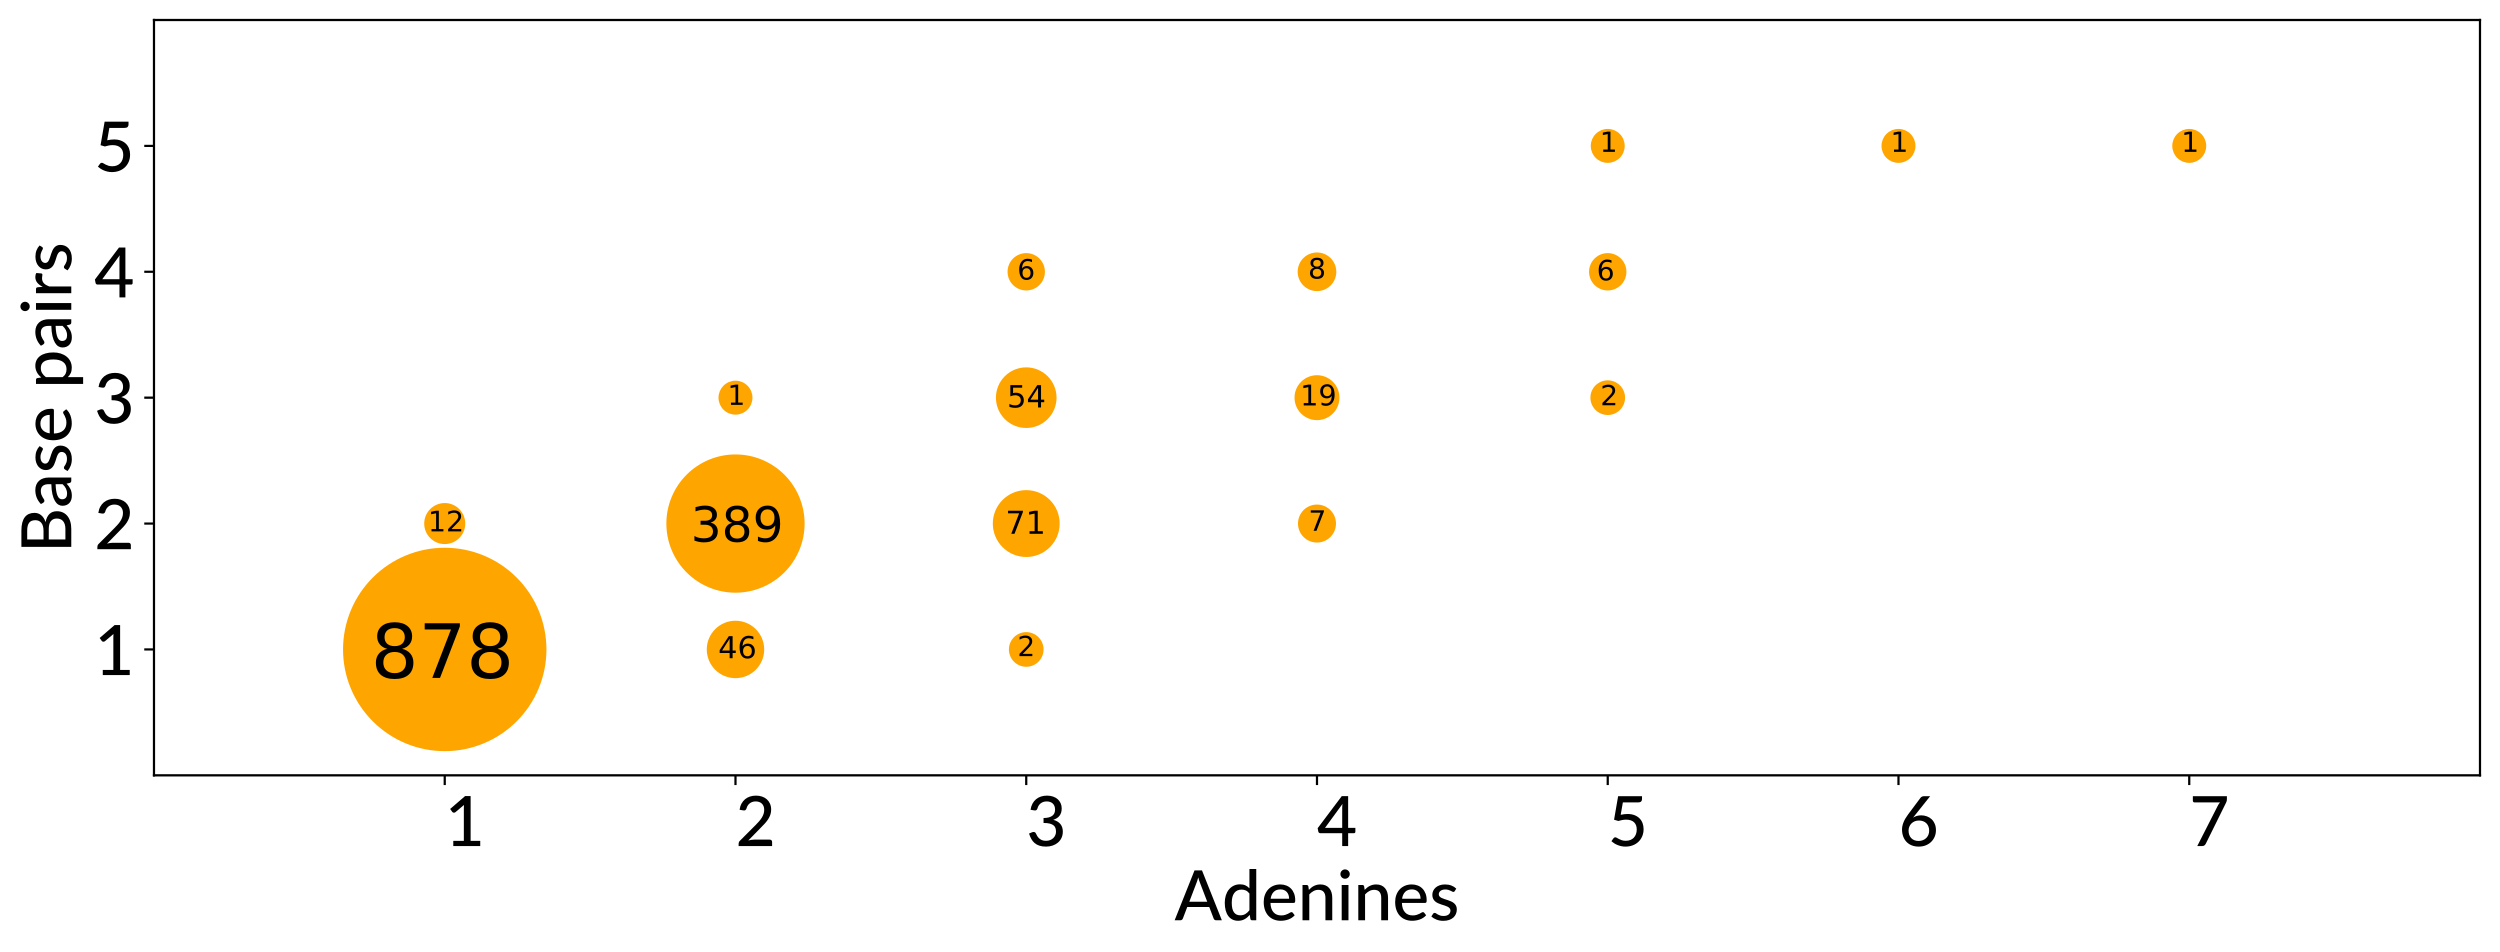 <?xml version="1.0" encoding="utf-8" standalone="no"?>
<!DOCTYPE svg PUBLIC "-//W3C//DTD SVG 1.1//EN"
  "http://www.w3.org/Graphics/SVG/1.1/DTD/svg11.dtd">
<!-- Created with matplotlib (https://matplotlib.org/) -->
<svg height="342.622pt" version="1.1" viewBox="0 0 899.611 342.622" width="899.611pt" xmlns="http://www.w3.org/2000/svg" xmlns:xlink="http://www.w3.org/1999/xlink">
 <defs>
  <style type="text/css">
*{stroke-linecap:butt;stroke-linejoin:round;}
  </style>
 </defs>
 <g id="figure_1">
  <g id="patch_1">
   <path d="M 0 342.622 
L 899.611 342.622 
L 899.611 0 
L 0 0 
z
" style="fill:#ffffff;"/>
  </g>
  <g id="axes_1">
   <g id="patch_2">
    <path d="M 55.411 279 
L 892.411 279 
L 892.411 7.2 
L 55.411 7.2 
z
" style="fill:#ffffff;"/>
   </g>
   <g id="PathCollection_1">
    <path clip-path="url(#p86e78e7ce8)" d="M 160.036 269.798 
C 169.609 269.798 178.792 265.995 185.561 259.225 
C 192.331 252.456 196.134 243.273 196.134 233.7 
C 196.134 224.127 192.331 214.944 185.561 208.175 
C 178.792 201.405 169.609 197.602 160.036 197.602 
C 150.463 197.602 141.28 201.405 134.51 208.175 
C 127.741 214.944 123.937 224.127 123.937 233.7 
C 123.937 243.273 127.741 252.456 134.51 259.225 
C 141.28 265.995 150.463 269.798 160.036 269.798 
z
" style="fill:#ffa500;stroke:#ffa500;"/>
    <path clip-path="url(#p86e78e7ce8)" d="M 160.036 195.285 
C 161.862 195.285 163.613 194.559 164.904 193.268 
C 166.195 191.977 166.921 190.226 166.921 188.4 
C 166.921 186.574 166.195 184.823 164.904 183.532 
C 163.613 182.241 161.862 181.515 160.036 181.515 
C 158.21 181.515 156.459 182.241 155.168 183.532 
C 153.877 184.823 153.151 186.574 153.151 188.4 
C 153.151 190.226 153.877 191.977 155.168 193.268 
C 156.459 194.559 158.21 195.285 160.036 195.285 
z
" style="fill:#ffa500;stroke:#ffa500;"/>
    <path clip-path="url(#p86e78e7ce8)" d="M 264.661 243.534 
C 267.269 243.534 269.77 242.497 271.614 240.653 
C 273.458 238.809 274.495 236.308 274.495 233.7 
C 274.495 231.092 273.458 228.591 271.614 226.747 
C 269.77 224.903 267.269 223.866 264.661 223.866 
C 262.053 223.866 259.552 224.903 257.708 226.747 
C 255.863 228.591 254.827 231.092 254.827 233.7 
C 254.827 236.308 255.863 238.809 257.708 240.653 
C 259.552 242.497 262.053 243.534 264.661 243.534 
z
" style="fill:#ffa500;stroke:#ffa500;"/>
    <path clip-path="url(#p86e78e7ce8)" d="M 264.661 212.773 
C 271.125 212.773 277.325 210.205 281.895 205.634 
C 286.466 201.064 289.034 194.864 289.034 188.4 
C 289.034 181.936 286.466 175.736 281.895 171.166 
C 277.325 166.595 271.125 164.027 264.661 164.027 
C 258.197 164.027 251.997 166.595 247.427 171.166 
C 242.856 175.736 240.288 181.936 240.288 188.4 
C 240.288 194.864 242.856 201.064 247.427 205.634 
C 251.997 210.205 258.197 212.773 264.661 212.773 
z
" style="fill:#ffa500;stroke:#ffa500;"/>
    <path clip-path="url(#p86e78e7ce8)" d="M 264.661 148.708 
C 266.148 148.708 267.575 148.117 268.626 147.065 
C 269.678 146.014 270.269 144.587 270.269 143.1 
C 270.269 141.613 269.678 140.186 268.626 139.135 
C 267.575 138.083 266.148 137.492 264.661 137.492 
C 263.174 137.492 261.747 138.083 260.695 139.135 
C 259.644 140.186 259.053 141.613 259.053 143.1 
C 259.053 144.587 259.644 146.014 260.695 147.065 
C 261.747 148.117 263.174 148.708 264.661 148.708 
z
" style="fill:#ffa500;stroke:#ffa500;"/>
    <path clip-path="url(#p86e78e7ce8)" d="M 369.286 239.436 
C 370.807 239.436 372.266 238.831 373.342 237.756 
C 374.417 236.68 375.022 235.221 375.022 233.7 
C 375.022 232.179 374.417 230.72 373.342 229.644 
C 372.266 228.569 370.807 227.964 369.286 227.964 
C 367.765 227.964 366.306 228.569 365.23 229.644 
C 364.154 230.72 363.55 232.179 363.55 233.7 
C 363.55 235.221 364.154 236.68 365.23 237.756 
C 366.306 238.831 367.765 239.436 369.286 239.436 
z
" style="fill:#ffa500;stroke:#ffa500;"/>
    <path clip-path="url(#p86e78e7ce8)" d="M 369.286 199.93 
C 372.344 199.93 375.277 198.715 377.439 196.553 
C 379.601 194.391 380.816 191.458 380.816 188.4 
C 380.816 185.342 379.601 182.409 377.439 180.247 
C 375.277 178.085 372.344 176.87 369.286 176.87 
C 366.228 176.87 363.295 178.085 361.133 180.247 
C 358.97 182.409 357.756 185.342 357.756 188.4 
C 357.756 191.458 358.97 194.391 361.133 196.553 
C 363.295 198.715 366.228 199.93 369.286 199.93 
z
" style="fill:#ffa500;stroke:#ffa500;"/>
    <path clip-path="url(#p86e78e7ce8)" d="M 369.286 153.507 
C 372.046 153.507 374.693 152.41 376.645 150.459 
C 378.596 148.507 379.693 145.86 379.693 143.1 
C 379.693 140.34 378.596 137.693 376.645 135.741 
C 374.693 133.79 372.046 132.693 369.286 132.693 
C 366.526 132.693 363.879 133.79 361.927 135.741 
C 359.976 137.693 358.879 140.34 358.879 143.1 
C 358.879 145.86 359.976 148.507 361.927 150.459 
C 363.879 152.41 366.526 153.507 369.286 153.507 
z
" style="fill:#ffa500;stroke:#ffa500;"/>
    <path clip-path="url(#p86e78e7ce8)" d="M 369.286 104.021 
C 370.936 104.021 372.518 103.365 373.685 102.199 
C 374.851 101.032 375.507 99.45 375.507 97.8 
C 375.507 96.15 374.851 94.568 373.685 93.401 
C 372.518 92.235 370.936 91.579 369.286 91.579 
C 367.636 91.579 366.054 92.235 364.887 93.401 
C 363.72 94.568 363.065 96.15 363.065 97.8 
C 363.065 99.45 363.72 101.032 364.887 102.199 
C 366.054 103.365 367.636 104.021 369.286 104.021 
z
" style="fill:#ffa500;stroke:#ffa500;"/>
    <path clip-path="url(#p86e78e7ce8)" d="M 473.911 194.736 
C 475.591 194.736 477.203 194.069 478.391 192.881 
C 479.58 191.692 480.247 190.08 480.247 188.4 
C 480.247 186.72 479.58 185.108 478.391 183.919 
C 477.203 182.731 475.591 182.064 473.911 182.064 
C 472.231 182.064 470.619 182.731 469.43 183.919 
C 468.242 185.108 467.575 186.72 467.575 188.4 
C 467.575 190.08 468.242 191.692 469.43 192.881 
C 470.619 194.069 472.231 194.736 473.911 194.736 
z
" style="fill:#ffa500;stroke:#ffa500;"/>
    <path clip-path="url(#p86e78e7ce8)" d="M 473.911 150.686 
C 475.923 150.686 477.853 149.887 479.275 148.464 
C 480.698 147.042 481.497 145.112 481.497 143.1 
C 481.497 141.088 480.698 139.158 479.275 137.736 
C 477.853 136.313 475.923 135.514 473.911 135.514 
C 471.899 135.514 469.969 136.313 468.547 137.736 
C 467.124 139.158 466.325 141.088 466.325 143.1 
C 466.325 145.112 467.124 147.042 468.547 148.464 
C 469.969 149.887 471.899 150.686 473.911 150.686 
z
" style="fill:#ffa500;stroke:#ffa500;"/>
    <path clip-path="url(#p86e78e7ce8)" d="M 473.911 104.25 
C 475.621 104.25 477.262 103.57 478.472 102.361 
C 479.681 101.151 480.361 99.511 480.361 97.8 
C 480.361 96.089 479.681 94.449 478.472 93.239 
C 477.262 92.03 475.621 91.35 473.911 91.35 
C 472.2 91.35 470.56 92.03 469.35 93.239 
C 468.141 94.449 467.461 96.089 467.461 97.8 
C 467.461 99.511 468.141 101.151 469.35 102.361 
C 470.56 103.57 472.2 104.25 473.911 104.25 
z
" style="fill:#ffa500;stroke:#ffa500;"/>
    <path clip-path="url(#p86e78e7ce8)" d="M 578.536 148.836 
C 580.057 148.836 581.516 148.231 582.592 147.156 
C 583.667 146.08 584.272 144.621 584.272 143.1 
C 584.272 141.579 583.667 140.12 582.592 139.044 
C 581.516 137.969 580.057 137.364 578.536 137.364 
C 577.015 137.364 575.556 137.969 574.48 139.044 
C 573.404 140.12 572.8 141.579 572.8 143.1 
C 572.8 144.621 573.404 146.08 574.48 147.156 
C 575.556 148.231 577.015 148.836 578.536 148.836 
z
" style="fill:#ffa500;stroke:#ffa500;"/>
    <path clip-path="url(#p86e78e7ce8)" d="M 578.536 104.021 
C 580.186 104.021 581.768 103.365 582.935 102.199 
C 584.101 101.032 584.757 99.45 584.757 97.8 
C 584.757 96.15 584.101 94.568 582.935 93.401 
C 581.768 92.235 580.186 91.579 578.536 91.579 
C 576.886 91.579 575.304 92.235 574.137 93.401 
C 572.97 94.568 572.315 96.15 572.315 97.8 
C 572.315 99.45 572.97 101.032 574.137 102.199 
C 575.304 103.365 576.886 104.021 578.536 104.021 
z
" style="fill:#ffa500;stroke:#ffa500;"/>
    <path clip-path="url(#p86e78e7ce8)" d="M 578.536 58.108 
C 580.023 58.108 581.45 57.517 582.501 56.465 
C 583.553 55.414 584.144 53.987 584.144 52.5 
C 584.144 51.013 583.553 49.586 582.501 48.535 
C 581.45 47.483 580.023 46.892 578.536 46.892 
C 577.049 46.892 575.622 47.483 574.57 48.535 
C 573.519 49.586 572.928 51.013 572.928 52.5 
C 572.928 53.987 573.519 55.414 574.57 56.465 
C 575.622 57.517 577.049 58.108 578.536 58.108 
z
" style="fill:#ffa500;stroke:#ffa500;"/>
    <path clip-path="url(#p86e78e7ce8)" d="M 683.161 58.108 
C 684.648 58.108 686.075 57.517 687.126 56.465 
C 688.178 55.414 688.769 53.987 688.769 52.5 
C 688.769 51.013 688.178 49.586 687.126 48.535 
C 686.075 47.483 684.648 46.892 683.161 46.892 
C 681.674 46.892 680.247 47.483 679.195 48.535 
C 678.144 49.586 677.553 51.013 677.553 52.5 
C 677.553 53.987 678.144 55.414 679.195 56.465 
C 680.247 57.517 681.674 58.108 683.161 58.108 
z
" style="fill:#ffa500;stroke:#ffa500;"/>
    <path clip-path="url(#p86e78e7ce8)" d="M 787.786 58.108 
C 789.273 58.108 790.7 57.517 791.751 56.465 
C 792.803 55.414 793.394 53.987 793.394 52.5 
C 793.394 51.013 792.803 49.586 791.751 48.535 
C 790.7 47.483 789.273 46.892 787.786 46.892 
C 786.299 46.892 784.872 47.483 783.82 48.535 
C 782.769 49.586 782.178 51.013 782.178 52.5 
C 782.178 53.987 782.769 55.414 783.82 56.465 
C 784.872 57.517 786.299 58.108 787.786 58.108 
z
" style="fill:#ffa500;stroke:#ffa500;"/>
   </g>
   <g id="matplotlib.axis_1">
    <g id="xtick_1">
     <g id="line2d_1">
      <defs>
       <path d="M 0 0 
L 0 3.5 
" id="m40c07f58d0" style="stroke:#000000;stroke-width:0.8;"/>
      </defs>
      <g>
       <use style="stroke:#000000;stroke-width:0.8;" x="160.036" xlink:href="#m40c07f58d0" y="279"/>
      </g>
     </g>
     <g id="text_1">
      <!-- 1 -->
      <defs>
       <path d="M 51.094 7.453 
L 51.094 0 
L 12.297 0 
L 12.297 7.453 
L 27.5 7.453 
L 27.5 54.5 
Q 27.5 56.75 27.656 59.156 
L 15.453 48.797 
Q 14.75 48.25 14.047 48.094 
Q 13.344 47.953 12.719 48.047 
Q 12.094 48.156 11.625 48.469 
Q 11.156 48.797 10.844 49.156 
L 7.797 53.406 
L 29.297 71.953 
L 37.25 71.953 
L 37.25 7.453 
z
" id="Lato-Medium-49"/>
      </defs>
      <g transform="translate(160.036 304.449)scale(0.25 -0.25)">
       <use xlink:href="#Lato-Medium-49"/>
      </g>
     </g>
    </g>
    <g id="xtick_2">
     <g id="line2d_2">
      <g>
       <use style="stroke:#000000;stroke-width:0.8;" x="264.661" xlink:href="#m40c07f58d0" y="279"/>
      </g>
     </g>
     <g id="text_2">
      <!-- 2 -->
      <defs>
       <path d="M 49.297 9.25 
Q 50.906 9.25 51.797 8.328 
Q 52.703 7.406 52.703 5.906 
L 52.703 0 
L 4.5 0 
L 4.5 3.344 
Q 4.5 4.344 4.891 5.469 
Q 5.297 6.594 6.25 7.5 
L 28.953 30.25 
Q 31.797 33.094 34.094 35.75 
Q 36.406 38.406 38 41.031 
Q 39.594 43.656 40.469 46.406 
Q 41.344 49.156 41.344 52.203 
Q 41.344 55.203 40.391 57.469 
Q 39.453 59.75 37.797 61.25 
Q 36.156 62.75 33.906 63.5 
Q 31.656 64.25 29.047 64.25 
Q 26.453 64.25 24.266 63.5 
Q 22.094 62.75 20.391 61.391 
Q 18.703 60.047 17.547 58.188 
Q 16.406 56.344 15.906 54.203 
Q 15.203 52.297 14.125 51.641 
Q 13.047 51 11 51.344 
L 5.906 52.25 
Q 6.594 57.25 8.641 61.047 
Q 10.703 64.844 13.797 67.422 
Q 16.906 70 20.922 71.297 
Q 24.953 72.594 29.594 72.594 
Q 34.297 72.594 38.266 71.219 
Q 42.25 69.844 45.141 67.25 
Q 48.047 64.656 49.688 60.922 
Q 51.344 57.203 51.344 52.5 
Q 51.344 48.5 50.172 45.078 
Q 49 41.656 46.969 38.547 
Q 44.953 35.453 42.266 32.516 
Q 39.594 29.594 36.594 26.594 
L 18.406 8 
Q 20.5 8.547 22.625 8.891 
Q 24.75 9.25 26.656 9.25 
z
" id="Lato-Medium-50"/>
      </defs>
      <g transform="translate(264.661 304.449)scale(0.25 -0.25)">
       <use xlink:href="#Lato-Medium-50"/>
      </g>
     </g>
    </g>
    <g id="xtick_3">
     <g id="line2d_3">
      <g>
       <use style="stroke:#000000;stroke-width:0.8;" x="369.286" xlink:href="#m40c07f58d0" y="279"/>
      </g>
     </g>
     <g id="text_3">
      <!-- 3 -->
      <defs>
       <path d="M 6.203 52.25 
Q 6.953 57.25 9 61.047 
Q 11.047 64.844 14.141 67.422 
Q 17.25 70 21.266 71.297 
Q 25.297 72.594 29.953 72.594 
Q 34.594 72.594 38.5 71.266 
Q 42.406 69.953 45.172 67.516 
Q 47.953 65.094 49.5 61.688 
Q 51.047 58.297 51.047 54.203 
Q 51.047 50.75 50.188 48.094 
Q 49.344 45.453 47.766 43.453 
Q 46.203 41.453 43.953 40.078 
Q 41.703 38.703 38.906 37.797 
Q 45.75 35.906 49.203 31.625 
Q 52.656 27.344 52.656 20.797 
Q 52.656 15.75 50.75 11.719 
Q 48.844 7.703 45.547 4.922 
Q 42.25 2.156 37.875 0.672 
Q 33.5 -0.797 28.547 -0.797 
Q 22.906 -0.797 18.844 0.578 
Q 14.797 1.953 11.938 4.422 
Q 9.094 6.906 7.219 10.375 
Q 5.344 13.844 4.047 18 
L 8.297 19.797 
Q 9.953 20.5 11.5 20.203 
Q 13.047 19.906 13.75 18.453 
Q 14.5 16.953 15.469 15.078 
Q 16.453 13.203 18.094 11.516 
Q 19.75 9.844 22.219 8.688 
Q 24.703 7.547 28.453 7.547 
Q 32.047 7.547 34.75 8.719 
Q 37.453 9.906 39.25 11.781 
Q 41.047 13.656 41.938 15.953 
Q 42.844 18.25 42.844 20.5 
Q 42.844 23.297 42.141 25.641 
Q 41.453 28 39.469 29.672 
Q 37.5 31.344 34 32.297 
Q 30.5 33.25 24.906 33.25 
L 24.906 40.344 
Q 29.5 40.406 32.672 41.297 
Q 35.844 42.203 37.797 43.797 
Q 39.75 45.406 40.625 47.594 
Q 41.5 49.797 41.5 52.5 
Q 41.5 55.453 40.594 57.641 
Q 39.703 59.844 38.078 61.312 
Q 36.453 62.797 34.219 63.516 
Q 32 64.25 29.406 64.25 
Q 26.797 64.25 24.594 63.5 
Q 22.406 62.75 20.703 61.391 
Q 19 60.047 17.844 58.188 
Q 16.703 56.344 16.203 54.203 
Q 15.5 52.297 14.422 51.641 
Q 13.344 51 11.344 51.344 
z
" id="Lato-Medium-51"/>
      </defs>
      <g transform="translate(369.286 304.449)scale(0.25 -0.25)">
       <use xlink:href="#Lato-Medium-51"/>
      </g>
     </g>
    </g>
    <g id="xtick_4">
     <g id="line2d_4">
      <g>
       <use style="stroke:#000000;stroke-width:0.8;" x="473.911" xlink:href="#m40c07f58d0" y="279"/>
      </g>
     </g>
     <g id="text_4">
      <!-- 4 -->
      <defs>
       <path d="M 36.297 26.203 
L 36.297 54.203 
Q 36.297 55.656 36.375 57.281 
Q 36.453 58.906 36.703 60.656 
L 11.547 26.203 
z
M 55.25 26.203 
L 55.25 20.547 
Q 55.25 19.703 54.703 19.094 
Q 54.156 18.5 53.156 18.5 
L 44.844 18.5 
L 44.844 0 
L 36.297 0 
L 36.297 18.5 
L 4.797 18.5 
Q 3.703 18.5 2.953 19.125 
Q 2.203 19.75 1.953 20.703 
L 0.953 25.703 
L 35.656 71.844 
L 44.844 71.844 
L 44.844 26.203 
z
" id="Lato-Medium-52"/>
      </defs>
      <g transform="translate(473.911 304.449)scale(0.25 -0.25)">
       <use xlink:href="#Lato-Medium-52"/>
      </g>
     </g>
    </g>
    <g id="xtick_5">
     <g id="line2d_5">
      <g>
       <use style="stroke:#000000;stroke-width:0.8;" x="578.536" xlink:href="#m40c07f58d0" y="279"/>
      </g>
     </g>
     <g id="text_5">
      <!-- 5 -->
      <defs>
       <path d="M 18.656 45 
Q 24.156 46.156 28.594 46.156 
Q 34.203 46.156 38.5 44.469 
Q 42.797 42.797 45.719 39.875 
Q 48.656 36.953 50.125 32.969 
Q 51.594 29 51.594 24.344 
Q 51.594 18.656 49.594 14 
Q 47.594 9.344 44.094 6.047 
Q 40.594 2.75 35.812 0.969 
Q 31.047 -0.797 25.547 -0.797 
Q 22.297 -0.797 19.375 -0.141 
Q 16.453 0.5 13.891 1.578 
Q 11.344 2.656 9.172 4.047 
Q 7 5.453 5.297 7 
L 8.297 11.203 
Q 9.25 12.594 10.844 12.594 
Q 11.906 12.594 13.172 11.812 
Q 14.453 11.047 16.203 10.094 
Q 17.953 9.156 20.344 8.375 
Q 22.75 7.594 26.047 7.594 
Q 29.703 7.594 32.625 8.766 
Q 35.547 9.953 37.562 12.094 
Q 39.594 14.25 40.672 17.25 
Q 41.75 20.25 41.75 23.906 
Q 41.75 27.156 40.797 29.75 
Q 39.844 32.344 37.938 34.188 
Q 36.047 36.047 33.188 37.016 
Q 30.344 38 26.547 38 
Q 21.25 38 15.25 36.094 
L 9.094 37.906 
L 14.953 71.797 
L 49.344 71.797 
L 49.344 67.547 
Q 49.344 65.453 48.016 64.125 
Q 46.703 62.797 43.594 62.797 
L 21.75 62.797 
z
" id="Lato-Medium-53"/>
      </defs>
      <g transform="translate(578.536 304.449)scale(0.25 -0.25)">
       <use xlink:href="#Lato-Medium-53"/>
      </g>
     </g>
    </g>
    <g id="xtick_6">
     <g id="line2d_6">
      <g>
       <use style="stroke:#000000;stroke-width:0.8;" x="683.161" xlink:href="#m40c07f58d0" y="279"/>
      </g>
     </g>
     <g id="text_6">
      <!-- 6 -->
      <defs>
       <path d="M 28.906 7.344 
Q 32.344 7.344 35.141 8.469 
Q 37.953 9.594 39.953 11.547 
Q 41.953 13.5 43.047 16.203 
Q 44.156 18.906 44.156 22.047 
Q 44.156 25.5 43.078 28.219 
Q 42 30.953 40.078 32.844 
Q 38.156 34.75 35.453 35.75 
Q 32.75 36.75 29.453 36.75 
Q 26 36.75 23.25 35.578 
Q 20.5 34.406 18.547 32.422 
Q 16.594 30.453 15.547 27.797 
Q 14.5 25.156 14.5 22.25 
Q 14.5 18.953 15.453 16.203 
Q 16.406 13.453 18.25 11.5 
Q 20.094 9.547 22.766 8.438 
Q 25.453 7.344 28.906 7.344 
z
M 24.297 45.094 
Q 23.453 44 22.625 42.969 
Q 21.797 41.953 21.047 40.953 
Q 23.453 42.5 26.375 43.344 
Q 29.297 44.203 32.703 44.203 
Q 36.953 44.203 40.797 42.797 
Q 44.656 41.406 47.578 38.703 
Q 50.5 36 52.203 32 
Q 53.906 28 53.906 22.797 
Q 53.906 17.844 52.094 13.516 
Q 50.297 9.203 47.016 6.016 
Q 43.75 2.844 39.203 1.016 
Q 34.656 -0.797 29.094 -0.797 
Q 23.594 -0.797 19.172 0.953 
Q 14.75 2.703 11.625 5.922 
Q 8.5 9.156 6.797 13.719 
Q 5.094 18.297 5.094 23.906 
Q 5.094 28.703 7.172 34.016 
Q 9.25 39.344 13.75 45.406 
L 31.703 69.453 
Q 32.453 70.453 33.797 71.125 
Q 35.156 71.797 36.906 71.797 
L 45.594 71.797 
z
" id="Lato-Medium-54"/>
      </defs>
      <g transform="translate(683.161 304.449)scale(0.25 -0.25)">
       <use xlink:href="#Lato-Medium-54"/>
      </g>
     </g>
    </g>
    <g id="xtick_7">
     <g id="line2d_7">
      <g>
       <use style="stroke:#000000;stroke-width:0.8;" x="787.786" xlink:href="#m40c07f58d0" y="279"/>
      </g>
     </g>
     <g id="text_7">
      <!-- 7 -->
      <defs>
       <path d="M 54.203 71.797 
L 54.203 67.453 
Q 54.203 65.547 53.766 64.375 
Q 53.344 63.203 52.953 62.344 
L 23.844 3.453 
Q 23.156 2 21.906 1 
Q 20.656 0 18.547 0 
L 11.547 0 
L 41.094 58.047 
Q 41.844 59.453 42.594 60.625 
Q 43.344 61.797 44.25 62.797 
L 7.547 62.797 
Q 6.594 62.797 5.891 63.5 
Q 5.203 64.203 5.203 65.156 
L 5.203 71.797 
z
" id="Lato-Medium-55"/>
      </defs>
      <g transform="translate(787.786 304.449)scale(0.25 -0.25)">
       <use xlink:href="#Lato-Medium-55"/>
      </g>
     </g>
    </g>
    <g id="text_8">
     <!-- Adenines -->
     <defs>
      <path d="M 47 26.75 
L 36.344 54.594 
Q 35.203 57.453 34.047 61.797 
Q 33.5 59.656 32.922 57.797 
Q 32.344 55.953 31.797 54.5 
L 21.203 26.75 
z
M 68.047 0 
L 59.844 0 
Q 58.453 0 57.547 0.703 
Q 56.656 1.406 56.25 2.5 
L 49.906 19.156 
L 18.25 19.156 
L 11.906 2.5 
Q 11.547 1.547 10.594 0.766 
Q 9.656 0 8.297 0 
L 0.094 0 
L 28.703 71.797 
L 39.453 71.797 
z
" id="Lato-Medium-65"/>
      <path d="M 39.594 38.5 
Q 37.203 41.656 34.422 42.906 
Q 31.656 44.156 28.203 44.156 
Q 21.5 44.156 17.828 39.328 
Q 14.156 34.5 14.156 25.25 
Q 14.156 20.406 14.969 16.969 
Q 15.797 13.547 17.375 11.375 
Q 18.953 9.203 21.25 8.172 
Q 23.547 7.156 26.453 7.156 
Q 30.703 7.156 33.797 9.047 
Q 36.906 10.953 39.594 14.406 
z
M 49.406 73.797 
L 49.406 0 
L 43.5 0 
Q 41.453 0 40.953 1.953 
L 40.094 7.797 
Q 36.844 3.953 32.719 1.625 
Q 28.594 -0.703 23.203 -0.703 
Q 18.844 -0.703 15.312 1 
Q 11.797 2.703 9.297 5.969 
Q 6.797 9.25 5.438 14.094 
Q 4.094 18.953 4.094 25.25 
Q 4.094 30.906 5.594 35.75 
Q 7.094 40.594 9.938 44.141 
Q 12.797 47.703 16.844 49.719 
Q 20.906 51.75 26 51.75 
Q 30.594 51.75 33.812 50.25 
Q 37.047 48.75 39.594 46 
L 39.594 73.797 
z
" id="Lato-Medium-100"/>
      <path d="M 40.5 31.047 
Q 40.5 33.953 39.672 36.391 
Q 38.844 38.844 37.25 40.641 
Q 35.656 42.453 33.344 43.453 
Q 31.047 44.453 28.047 44.453 
Q 21.906 44.453 18.375 40.891 
Q 14.844 37.344 13.906 31.047 
z
M 48.547 7.25 
Q 46.75 5.156 44.391 3.625 
Q 42.047 2.094 39.391 1.141 
Q 36.75 0.203 33.922 -0.25 
Q 31.094 -0.703 28.344 -0.703 
Q 23.094 -0.703 18.625 1.062 
Q 14.156 2.844 10.875 6.266 
Q 7.594 9.703 5.766 14.766 
Q 3.953 19.844 3.953 26.453 
Q 3.953 31.75 5.594 36.328 
Q 7.25 40.906 10.328 44.297 
Q 13.406 47.703 17.844 49.641 
Q 22.297 51.594 27.844 51.594 
Q 32.5 51.594 36.422 50.062 
Q 40.344 48.547 43.188 45.641 
Q 46.047 42.75 47.672 38.5 
Q 49.297 34.25 49.297 28.797 
Q 49.297 26.547 48.797 25.766 
Q 48.297 25 46.953 25 
L 13.656 25 
Q 13.797 20.453 14.938 17.078 
Q 16.094 13.703 18.125 11.453 
Q 20.156 9.203 22.953 8.094 
Q 25.75 7 29.203 7 
Q 32.453 7 34.828 7.75 
Q 37.203 8.5 38.922 9.375 
Q 40.656 10.25 41.828 11 
Q 43 11.75 43.906 11.75 
Q 45.094 11.75 45.75 10.844 
z
" id="Lato-Medium-101"/>
      <path d="M 16 43.75 
Q 17.656 45.5 19.453 46.953 
Q 21.25 48.406 23.266 49.422 
Q 25.297 50.453 27.625 51.016 
Q 29.953 51.594 32.594 51.594 
Q 36.797 51.594 39.969 50.188 
Q 43.156 48.797 45.297 46.266 
Q 47.453 43.75 48.547 40.203 
Q 49.656 36.656 49.656 32.344 
L 49.656 0 
L 39.844 0 
L 39.844 32.344 
Q 39.844 37.797 37.344 40.812 
Q 34.844 43.844 29.703 43.844 
Q 25.953 43.844 22.672 42.062 
Q 19.406 40.297 16.594 37.25 
L 16.594 0 
L 6.844 0 
L 6.844 50.797 
L 12.703 50.797 
Q 14.75 50.797 15.25 48.844 
z
" id="Lato-Medium-110"/>
      <path d="M 17.047 50.797 
L 17.047 0 
L 7.297 0 
L 7.297 50.797 
z
M 18.906 66.5 
Q 18.906 65.156 18.344 63.922 
Q 17.797 62.703 16.875 61.766 
Q 15.953 60.844 14.703 60.312 
Q 13.453 59.797 12.094 59.797 
Q 10.75 59.797 9.547 60.312 
Q 8.344 60.844 7.422 61.766 
Q 6.5 62.703 5.969 63.922 
Q 5.453 65.156 5.453 66.5 
Q 5.453 67.906 5.969 69.125 
Q 6.5 70.344 7.422 71.266 
Q 8.344 72.203 9.547 72.719 
Q 10.75 73.25 12.094 73.25 
Q 13.453 73.25 14.703 72.719 
Q 15.953 72.203 16.875 71.266 
Q 17.797 70.344 18.344 69.125 
Q 18.906 67.906 18.906 66.5 
z
" id="Lato-Medium-105"/>
      <path d="M 36.797 42.047 
Q 36.406 41.406 35.953 41.125 
Q 35.5 40.844 34.797 40.844 
Q 34 40.844 33.016 41.391 
Q 32.047 41.953 30.672 42.594 
Q 29.297 43.25 27.438 43.797 
Q 25.594 44.344 23.047 44.344 
Q 20.953 44.344 19.219 43.812 
Q 17.5 43.297 16.297 42.375 
Q 15.094 41.453 14.438 40.172 
Q 13.797 38.906 13.797 37.453 
Q 13.797 35.547 14.922 34.297 
Q 16.047 33.047 17.875 32.141 
Q 19.703 31.25 22.016 30.516 
Q 24.344 29.797 26.766 29 
Q 29.203 28.203 31.516 27.172 
Q 33.844 26.156 35.672 24.625 
Q 37.5 23.094 38.625 20.938 
Q 39.75 18.797 39.75 15.703 
Q 39.75 12.156 38.469 9.125 
Q 37.203 6.094 34.719 3.891 
Q 32.25 1.703 28.594 0.453 
Q 24.953 -0.797 20.25 -0.797 
Q 15 -0.797 10.547 0.953 
Q 6.094 2.703 3.094 5.406 
L 5.406 9.156 
Q 5.797 9.844 6.391 10.219 
Q 7 10.594 8 10.594 
Q 8.953 10.594 9.953 9.891 
Q 10.953 9.203 12.344 8.375 
Q 13.75 7.547 15.75 6.875 
Q 17.75 6.203 20.75 6.203 
Q 23.25 6.203 25.094 6.828 
Q 26.953 7.453 28.172 8.516 
Q 29.406 9.594 30 11 
Q 30.594 12.406 30.594 13.953 
Q 30.594 15.953 29.469 17.266 
Q 28.344 18.594 26.516 19.547 
Q 24.703 20.5 22.344 21.203 
Q 20 21.906 17.547 22.703 
Q 15.094 23.5 12.75 24.547 
Q 10.406 25.594 8.578 27.188 
Q 6.75 28.797 5.625 31.094 
Q 4.5 33.406 4.5 36.703 
Q 4.5 39.656 5.719 42.344 
Q 6.953 45.047 9.266 47.094 
Q 11.594 49.156 15.016 50.375 
Q 18.453 51.594 22.844 51.594 
Q 27.906 51.594 31.969 50 
Q 36.047 48.406 38.953 45.594 
z
" id="Lato-Medium-115"/>
     </defs>
     <g transform="translate(422.665 331.16)scale(0.25 -0.25)">
      <use xlink:href="#Lato-Medium-65"/>
      <use x="68.15" xlink:href="#Lato-Medium-100"/>
      <use x="124.35" xlink:href="#Lato-Medium-101"/>
      <use x="177.3" xlink:href="#Lato-Medium-110"/>
      <use x="233.25" xlink:href="#Lato-Medium-105"/>
      <use x="257.6" xlink:href="#Lato-Medium-110"/>
      <use x="313.55" xlink:href="#Lato-Medium-101"/>
      <use x="366.5" xlink:href="#Lato-Medium-115"/>
     </g>
    </g>
   </g>
   <g id="matplotlib.axis_2">
    <g id="ytick_1">
     <g id="line2d_8">
      <defs>
       <path d="M 0 0 
L -3.5 0 
" id="md26effc0a5" style="stroke:#000000;stroke-width:0.8;"/>
      </defs>
      <g>
       <use style="stroke:#000000;stroke-width:0.8;" x="55.411" xlink:href="#md26effc0a5" y="233.7"/>
      </g>
     </g>
     <g id="text_9">
      <!-- 1 -->
      <g transform="translate(33.911 242.925)scale(0.25 -0.25)">
       <use xlink:href="#Lato-Medium-49"/>
      </g>
     </g>
    </g>
    <g id="ytick_2">
     <g id="line2d_9">
      <g>
       <use style="stroke:#000000;stroke-width:0.8;" x="55.411" xlink:href="#md26effc0a5" y="188.4"/>
      </g>
     </g>
     <g id="text_10">
      <!-- 2 -->
      <g transform="translate(33.911 197.625)scale(0.25 -0.25)">
       <use xlink:href="#Lato-Medium-50"/>
      </g>
     </g>
    </g>
    <g id="ytick_3">
     <g id="line2d_10">
      <g>
       <use style="stroke:#000000;stroke-width:0.8;" x="55.411" xlink:href="#md26effc0a5" y="143.1"/>
      </g>
     </g>
     <g id="text_11">
      <!-- 3 -->
      <g transform="translate(33.911 152.325)scale(0.25 -0.25)">
       <use xlink:href="#Lato-Medium-51"/>
      </g>
     </g>
    </g>
    <g id="ytick_4">
     <g id="line2d_11">
      <g>
       <use style="stroke:#000000;stroke-width:0.8;" x="55.411" xlink:href="#md26effc0a5" y="97.8"/>
      </g>
     </g>
     <g id="text_12">
      <!-- 4 -->
      <g transform="translate(33.911 107.025)scale(0.25 -0.25)">
       <use xlink:href="#Lato-Medium-52"/>
      </g>
     </g>
    </g>
    <g id="ytick_5">
     <g id="line2d_12">
      <g>
       <use style="stroke:#000000;stroke-width:0.8;" x="55.411" xlink:href="#md26effc0a5" y="52.5"/>
      </g>
     </g>
     <g id="text_13">
      <!-- 5 -->
      <g transform="translate(33.911 61.725)scale(0.25 -0.25)">
       <use xlink:href="#Lato-Medium-53"/>
      </g>
     </g>
    </g>
    <g id="text_14">
     <!-- Base pairs -->
     <defs>
      <path d="M 34.5 8.453 
Q 38.547 8.453 41.422 9.391 
Q 44.297 10.344 46.125 12 
Q 47.953 13.656 48.797 15.922 
Q 49.656 18.203 49.656 20.906 
Q 49.656 26.25 45.953 29.328 
Q 42.25 32.406 34.5 32.406 
L 19.5 32.406 
L 19.5 8.453 
z
M 19.5 63.453 
L 19.5 39.953 
L 31.75 39.953 
Q 39.594 39.953 43.422 43.125 
Q 47.25 46.297 47.25 51.703 
Q 47.25 57.844 43.594 60.641 
Q 39.953 63.453 32.25 63.453 
z
M 32.25 71.797 
Q 39 71.797 43.828 70.5 
Q 48.656 69.203 51.75 66.75 
Q 54.844 64.297 56.312 60.812 
Q 57.797 57.344 57.797 52.953 
Q 57.797 50.344 57 47.938 
Q 56.203 45.547 54.547 43.469 
Q 52.906 41.406 50.406 39.75 
Q 47.906 38.094 44.5 37 
Q 60.156 33.906 60.156 20.656 
Q 60.156 16.047 58.453 12.266 
Q 56.75 8.5 53.5 5.75 
Q 50.25 3 45.5 1.5 
Q 40.75 0 34.703 0 
L 8.844 0 
L 8.844 71.797 
z
" id="Lato-Medium-66"/>
      <path d="M 34.156 22.547 
Q 28.203 22.344 24.047 21.625 
Q 19.906 20.906 17.297 19.703 
Q 14.703 18.5 13.547 16.875 
Q 12.406 15.25 12.406 13.25 
Q 12.406 11.344 13.031 9.969 
Q 13.656 8.594 14.719 7.719 
Q 15.797 6.844 17.25 6.438 
Q 18.703 6.047 20.406 6.047 
Q 22.656 6.047 24.531 6.5 
Q 26.406 6.953 28.047 7.766 
Q 29.703 8.594 31.203 9.797 
Q 32.703 11 34.156 12.547 
z
M 5.547 43.703 
Q 9.797 47.75 14.766 49.75 
Q 19.75 51.75 25.703 51.75 
Q 30.047 51.75 33.391 50.328 
Q 36.75 48.906 39.047 46.344 
Q 41.344 43.797 42.516 40.25 
Q 43.703 36.703 43.703 32.406 
L 43.703 0 
L 39.344 0 
Q 37.906 0 37.156 0.469 
Q 36.406 0.953 35.953 2.25 
L 34.906 6.703 
Q 32.953 4.906 31.047 3.531 
Q 29.156 2.156 27.078 1.172 
Q 25 0.203 22.641 -0.297 
Q 20.297 -0.797 17.453 -0.797 
Q 14.453 -0.797 11.828 0.016 
Q 9.203 0.844 7.25 2.547 
Q 5.297 4.25 4.172 6.797 
Q 3.047 9.344 3.047 12.75 
Q 3.047 15.75 4.672 18.516 
Q 6.297 21.297 9.969 23.5 
Q 13.656 25.703 19.578 27.094 
Q 25.5 28.5 34.156 28.703 
L 34.156 32.406 
Q 34.156 38.156 31.703 41 
Q 29.25 43.844 24.5 43.844 
Q 21.297 43.844 19.125 43.047 
Q 16.953 42.25 15.375 41.266 
Q 13.797 40.297 12.625 39.5 
Q 11.453 38.703 10.203 38.703 
Q 9.203 38.703 8.469 39.25 
Q 7.75 39.797 7.297 40.547 
z
" id="Lato-Medium-97"/>
      <path id="Lato-Medium-32"/>
      <path d="M 16.594 12.5 
Q 19 9.344 21.766 8.094 
Q 24.547 6.844 28 6.844 
Q 34.703 6.844 38.375 11.672 
Q 42.047 16.5 42.047 25.75 
Q 42.047 30.594 41.219 34.016 
Q 40.406 37.453 38.828 39.625 
Q 37.25 41.797 34.953 42.812 
Q 32.656 43.844 29.75 43.844 
Q 25.5 43.844 22.375 41.938 
Q 19.25 40.047 16.594 36.547 
z
M 16.094 43.203 
Q 17.703 45.094 19.516 46.672 
Q 21.344 48.25 23.438 49.375 
Q 25.547 50.5 27.922 51.125 
Q 30.297 51.75 33 51.75 
Q 37.344 51.75 40.875 50.047 
Q 44.406 48.344 46.906 45.047 
Q 49.406 41.75 50.781 36.891 
Q 52.156 32.047 52.156 25.75 
Q 52.156 20.094 50.625 15.266 
Q 49.094 10.453 46.266 6.891 
Q 43.453 3.344 39.375 1.312 
Q 35.297 -0.703 30.203 -0.703 
Q 25.656 -0.703 22.406 0.797 
Q 19.156 2.297 16.594 5 
L 16.594 -17.047 
L 6.844 -17.047 
L 6.844 50.797 
L 12.703 50.797 
Q 14.75 50.797 15.25 48.844 
z
" id="Lato-Medium-112"/>
      <path d="M 16.047 41.047 
Q 18.5 46.047 21.953 48.891 
Q 25.406 51.75 30.25 51.75 
Q 31.906 51.75 33.375 51.375 
Q 34.844 51 35.953 50.25 
L 35.297 42.906 
Q 34.953 41.547 33.656 41.547 
Q 32.953 41.547 31.547 41.812 
Q 30.156 42.094 28.547 42.094 
Q 26.203 42.094 24.391 41.422 
Q 22.594 40.75 21.172 39.422 
Q 19.75 38.094 18.641 36.172 
Q 17.547 34.25 16.594 31.797 
L 16.594 0 
L 6.844 0 
L 6.844 50.797 
L 12.453 50.797 
Q 14.047 50.797 14.625 50.219 
Q 15.203 49.656 15.453 48.203 
z
" id="Lato-Medium-114"/>
     </defs>
     <g transform="translate(25.649 199.002)rotate(-90)scale(0.25 -0.25)">
      <use xlink:href="#Lato-Medium-66"/>
      <use x="64.95" xlink:href="#Lato-Medium-97"/>
      <use x="114.9" xlink:href="#Lato-Medium-115"/>
      <use x="158.35" xlink:href="#Lato-Medium-101"/>
      <use x="211.3" xlink:href="#Lato-Medium-32"/>
      <use x="236.55" xlink:href="#Lato-Medium-112"/>
      <use x="292.8" xlink:href="#Lato-Medium-97"/>
      <use x="342.75" xlink:href="#Lato-Medium-105"/>
      <use x="367.1" xlink:href="#Lato-Medium-114"/>
      <use x="403.75" xlink:href="#Lato-Medium-115"/>
     </g>
    </g>
   </g>
   <g id="patch_3">
    <path d="M 55.411 279 
L 55.411 7.2 
" style="fill:none;stroke:#000000;stroke-linecap:square;stroke-linejoin:miter;stroke-width:0.8;"/>
   </g>
   <g id="patch_4">
    <path d="M 892.411 279 
L 892.411 7.2 
" style="fill:none;stroke:#000000;stroke-linecap:square;stroke-linejoin:miter;stroke-width:0.8;"/>
   </g>
   <g id="patch_5">
    <path d="M 55.411 279 
L 892.411 279 
" style="fill:none;stroke:#000000;stroke-linecap:square;stroke-linejoin:miter;stroke-width:0.8;"/>
   </g>
   <g id="patch_6">
    <path d="M 55.411 7.2 
L 892.411 7.2 
" style="fill:none;stroke:#000000;stroke-linecap:square;stroke-linejoin:miter;stroke-width:0.8;"/>
   </g>
   <g id="text_15">
    <!-- 878 -->
    <defs>
     <path d="M 31.781 34.625 
Q 24.75 34.625 20.719 30.859 
Q 16.703 27.094 16.703 20.516 
Q 16.703 13.922 20.719 10.156 
Q 24.75 6.391 31.781 6.391 
Q 38.812 6.391 42.859 10.172 
Q 46.922 13.969 46.922 20.516 
Q 46.922 27.094 42.891 30.859 
Q 38.875 34.625 31.781 34.625 
z
M 21.922 38.812 
Q 15.578 40.375 12.031 44.719 
Q 8.5 49.078 8.5 55.328 
Q 8.5 64.062 14.719 69.141 
Q 20.953 74.219 31.781 74.219 
Q 42.672 74.219 48.875 69.141 
Q 55.078 64.062 55.078 55.328 
Q 55.078 49.078 51.531 44.719 
Q 48 40.375 41.703 38.812 
Q 48.828 37.156 52.797 32.312 
Q 56.781 27.484 56.781 20.516 
Q 56.781 9.906 50.312 4.234 
Q 43.844 -1.422 31.781 -1.422 
Q 19.734 -1.422 13.25 4.234 
Q 6.781 9.906 6.781 20.516 
Q 6.781 27.484 10.781 32.312 
Q 14.797 37.156 21.922 38.812 
z
M 18.312 54.391 
Q 18.312 48.734 21.844 45.562 
Q 25.391 42.391 31.781 42.391 
Q 38.141 42.391 41.719 45.562 
Q 45.312 48.734 45.312 54.391 
Q 45.312 60.062 41.719 63.234 
Q 38.141 66.406 31.781 66.406 
Q 25.391 66.406 21.844 63.234 
Q 18.312 60.062 18.312 54.391 
z
" id="DejaVuSans-56"/>
     <path d="M 8.203 72.906 
L 55.078 72.906 
L 55.078 68.703 
L 28.609 0 
L 18.312 0 
L 43.219 64.594 
L 8.203 64.594 
z
" id="DejaVuSans-55"/>
    </defs>
    <g transform="translate(133.429 243.952)scale(0.27 -0.27)">
     <use xlink:href="#DejaVuSans-56"/>
     <use x="63.623" xlink:href="#DejaVuSans-55"/>
     <use x="127.246" xlink:href="#DejaVuSans-56"/>
    </g>
   </g>
   <g id="text_16">
    <!-- 12 -->
    <defs>
     <path d="M 12.406 8.297 
L 28.516 8.297 
L 28.516 63.922 
L 10.984 60.406 
L 10.984 69.391 
L 28.422 72.906 
L 38.281 72.906 
L 38.281 8.297 
L 54.391 8.297 
L 54.391 0 
L 12.406 0 
z
" id="DejaVuSans-49"/>
     <path d="M 19.188 8.297 
L 53.609 8.297 
L 53.609 0 
L 7.328 0 
L 7.328 8.297 
Q 12.938 14.109 22.625 23.891 
Q 32.328 33.688 34.812 36.531 
Q 39.547 41.844 41.422 45.531 
Q 43.312 49.219 43.312 52.781 
Q 43.312 58.594 39.234 62.25 
Q 35.156 65.922 28.609 65.922 
Q 23.969 65.922 18.812 64.312 
Q 13.672 62.703 7.812 59.422 
L 7.812 69.391 
Q 13.766 71.781 18.938 73 
Q 24.125 74.219 28.422 74.219 
Q 39.75 74.219 46.484 68.547 
Q 53.219 62.891 53.219 53.422 
Q 53.219 48.922 51.531 44.891 
Q 49.859 40.875 45.406 35.406 
Q 44.188 33.984 37.641 27.219 
Q 31.109 20.453 19.188 8.297 
z
" id="DejaVuSans-50"/>
    </defs>
    <g transform="translate(154.011 191.222)scale(0.102 -0.102)">
     <use xlink:href="#DejaVuSans-49"/>
     <use x="63.623" xlink:href="#DejaVuSans-50"/>
    </g>
   </g>
   <g id="text_17">
    <!-- 46 -->
    <defs>
     <path d="M 37.797 64.312 
L 12.891 25.391 
L 37.797 25.391 
z
M 35.203 72.906 
L 47.609 72.906 
L 47.609 25.391 
L 58.016 25.391 
L 58.016 17.188 
L 47.609 17.188 
L 47.609 0 
L 37.797 0 
L 37.797 17.188 
L 4.891 17.188 
L 4.891 26.703 
z
" id="DejaVuSans-52"/>
     <path d="M 33.016 40.375 
Q 26.375 40.375 22.484 35.828 
Q 18.609 31.297 18.609 23.391 
Q 18.609 15.531 22.484 10.953 
Q 26.375 6.391 33.016 6.391 
Q 39.656 6.391 43.531 10.953 
Q 47.406 15.531 47.406 23.391 
Q 47.406 31.297 43.531 35.828 
Q 39.656 40.375 33.016 40.375 
z
M 52.594 71.297 
L 52.594 62.312 
Q 48.875 64.062 45.094 64.984 
Q 41.312 65.922 37.594 65.922 
Q 27.828 65.922 22.672 59.328 
Q 17.531 52.734 16.797 39.406 
Q 19.672 43.656 24.016 45.922 
Q 28.375 48.188 33.594 48.188 
Q 44.578 48.188 50.953 41.516 
Q 57.328 34.859 57.328 23.391 
Q 57.328 12.156 50.688 5.359 
Q 44.047 -1.422 33.016 -1.422 
Q 20.359 -1.422 13.672 8.266 
Q 6.984 17.969 6.984 36.375 
Q 6.984 53.656 15.188 63.938 
Q 23.391 74.219 37.203 74.219 
Q 40.922 74.219 44.703 73.484 
Q 48.484 72.75 52.594 71.297 
z
" id="DejaVuSans-54"/>
    </defs>
    <g transform="translate(258.435 236.849)scale(0.109 -0.109)">
     <use xlink:href="#DejaVuSans-52"/>
     <use x="63.623" xlink:href="#DejaVuSans-54"/>
    </g>
   </g>
   <g id="text_18">
    <!-- 389 -->
    <defs>
     <path d="M 40.578 39.312 
Q 47.656 37.797 51.625 33 
Q 55.609 28.219 55.609 21.188 
Q 55.609 10.406 48.188 4.484 
Q 40.766 -1.422 27.094 -1.422 
Q 22.516 -1.422 17.656 -0.516 
Q 12.797 0.391 7.625 2.203 
L 7.625 11.719 
Q 11.719 9.328 16.594 8.109 
Q 21.484 6.891 26.812 6.891 
Q 36.078 6.891 40.938 10.547 
Q 45.797 14.203 45.797 21.188 
Q 45.797 27.641 41.281 31.266 
Q 36.766 34.906 28.719 34.906 
L 20.219 34.906 
L 20.219 43.016 
L 29.109 43.016 
Q 36.375 43.016 40.234 45.922 
Q 44.094 48.828 44.094 54.297 
Q 44.094 59.906 40.109 62.906 
Q 36.141 65.922 28.719 65.922 
Q 24.656 65.922 20.016 65.031 
Q 15.375 64.156 9.812 62.312 
L 9.812 71.094 
Q 15.438 72.656 20.344 73.438 
Q 25.25 74.219 29.594 74.219 
Q 40.828 74.219 47.359 69.109 
Q 53.906 64.016 53.906 55.328 
Q 53.906 49.266 50.438 45.094 
Q 46.969 40.922 40.578 39.312 
z
" id="DejaVuSans-51"/>
     <path d="M 10.984 1.516 
L 10.984 10.5 
Q 14.703 8.734 18.5 7.812 
Q 22.312 6.891 25.984 6.891 
Q 35.75 6.891 40.891 13.453 
Q 46.047 20.016 46.781 33.406 
Q 43.953 29.203 39.594 26.953 
Q 35.25 24.703 29.984 24.703 
Q 19.047 24.703 12.672 31.312 
Q 6.297 37.938 6.297 49.422 
Q 6.297 60.641 12.938 67.422 
Q 19.578 74.219 30.609 74.219 
Q 43.266 74.219 49.922 64.516 
Q 56.594 54.828 56.594 36.375 
Q 56.594 19.141 48.406 8.859 
Q 40.234 -1.422 26.422 -1.422 
Q 22.703 -1.422 18.891 -0.688 
Q 15.094 0.047 10.984 1.516 
z
M 30.609 32.422 
Q 37.25 32.422 41.125 36.953 
Q 45.016 41.5 45.016 49.422 
Q 45.016 57.281 41.125 61.844 
Q 37.25 66.406 30.609 66.406 
Q 23.969 66.406 20.094 61.844 
Q 16.219 57.281 16.219 49.422 
Q 16.219 41.5 20.094 36.953 
Q 23.969 32.422 30.609 32.422 
z
" id="DejaVuSans-57"/>
    </defs>
    <g transform="translate(248.551 194.922)scale(0.175 -0.175)">
     <use xlink:href="#DejaVuSans-51"/>
     <use x="63.623" xlink:href="#DejaVuSans-56"/>
     <use x="127.246" xlink:href="#DejaVuSans-57"/>
    </g>
   </g>
   <g id="text_19">
    <!-- 1 -->
    <g transform="translate(261.805 145.696)scale(0.1 -0.1)">
     <use xlink:href="#DejaVuSans-49"/>
    </g>
   </g>
   <g id="text_20">
    <!-- 2 -->
    <g transform="translate(366.113 236.116)scale(0.1 -0.1)">
     <use xlink:href="#DejaVuSans-50"/>
    </g>
   </g>
   <g id="text_21">
    <!-- 71 -->
    <g transform="translate(361.804 192.092)scale(0.114 -0.114)">
     <use xlink:href="#DejaVuSans-55"/>
     <use x="63.623" xlink:href="#DejaVuSans-49"/>
    </g>
   </g>
   <g id="text_22">
    <!-- 54 -->
    <defs>
     <path d="M 10.797 72.906 
L 49.516 72.906 
L 49.516 64.594 
L 19.828 64.594 
L 19.828 46.734 
Q 21.969 47.469 24.109 47.828 
Q 26.266 48.188 28.422 48.188 
Q 40.625 48.188 47.75 41.5 
Q 54.891 34.812 54.891 23.391 
Q 54.891 11.625 47.562 5.094 
Q 40.234 -1.422 26.906 -1.422 
Q 22.312 -1.422 17.547 -0.641 
Q 12.797 0.141 7.719 1.703 
L 7.719 11.625 
Q 12.109 9.234 16.797 8.062 
Q 21.484 6.891 26.703 6.891 
Q 35.156 6.891 40.078 11.328 
Q 45.016 15.766 45.016 23.391 
Q 45.016 31 40.078 35.438 
Q 35.156 39.891 26.703 39.891 
Q 22.75 39.891 18.812 39.016 
Q 14.891 38.141 10.797 36.281 
z
" id="DejaVuSans-53"/>
    </defs>
    <g transform="translate(362.376 146.617)scale(0.11 -0.11)">
     <use xlink:href="#DejaVuSans-53"/>
     <use x="63.623" xlink:href="#DejaVuSans-52"/>
    </g>
   </g>
   <g id="text_23">
    <!-- 6 -->
    <g transform="translate(366.055 100.603)scale(0.101 -0.101)">
     <use xlink:href="#DejaVuSans-54"/>
    </g>
   </g>
   <g id="text_24">
    <!-- 7 -->
    <g transform="translate(470.844 190.996)scale(0.101 -0.101)">
     <use xlink:href="#DejaVuSans-55"/>
    </g>
   </g>
   <g id="text_25">
    <!-- 19 -->
    <g transform="translate(467.862 145.9)scale(0.103 -0.103)">
     <use xlink:href="#DejaVuSans-49"/>
     <use x="63.623" xlink:href="#DejaVuSans-57"/>
    </g>
   </g>
   <g id="text_26">
    <!-- 8 -->
    <g transform="translate(470.704 100.23)scale(0.101 -0.101)">
     <use xlink:href="#DejaVuSans-56"/>
    </g>
   </g>
   <g id="text_27">
    <!-- 2 -->
    <g transform="translate(575.886 145.833)scale(0.1 -0.1)">
     <use xlink:href="#DejaVuSans-50"/>
    </g>
   </g>
   <g id="text_28">
    <!-- 6 -->
    <g transform="translate(574.573 100.875)scale(0.101 -0.101)">
     <use xlink:href="#DejaVuSans-54"/>
    </g>
   </g>
   <g id="text_29">
    <!-- 1 -->
    <g transform="translate(575.68 54.643)scale(0.1 -0.1)">
     <use xlink:href="#DejaVuSans-49"/>
    </g>
   </g>
   <g id="text_30">
    <!-- 1 -->
    <g transform="translate(680.305 54.643)scale(0.1 -0.1)">
     <use xlink:href="#DejaVuSans-49"/>
    </g>
   </g>
   <g id="text_31">
    <!-- 1 -->
    <g transform="translate(784.93 54.643)scale(0.1 -0.1)">
     <use xlink:href="#DejaVuSans-49"/>
    </g>
   </g>
  </g>
 </g>
 <defs>
  <clipPath id="p86e78e7ce8">
   <rect height="271.8" width="837" x="55.411" y="7.2"/>
  </clipPath>
 </defs>
</svg>
